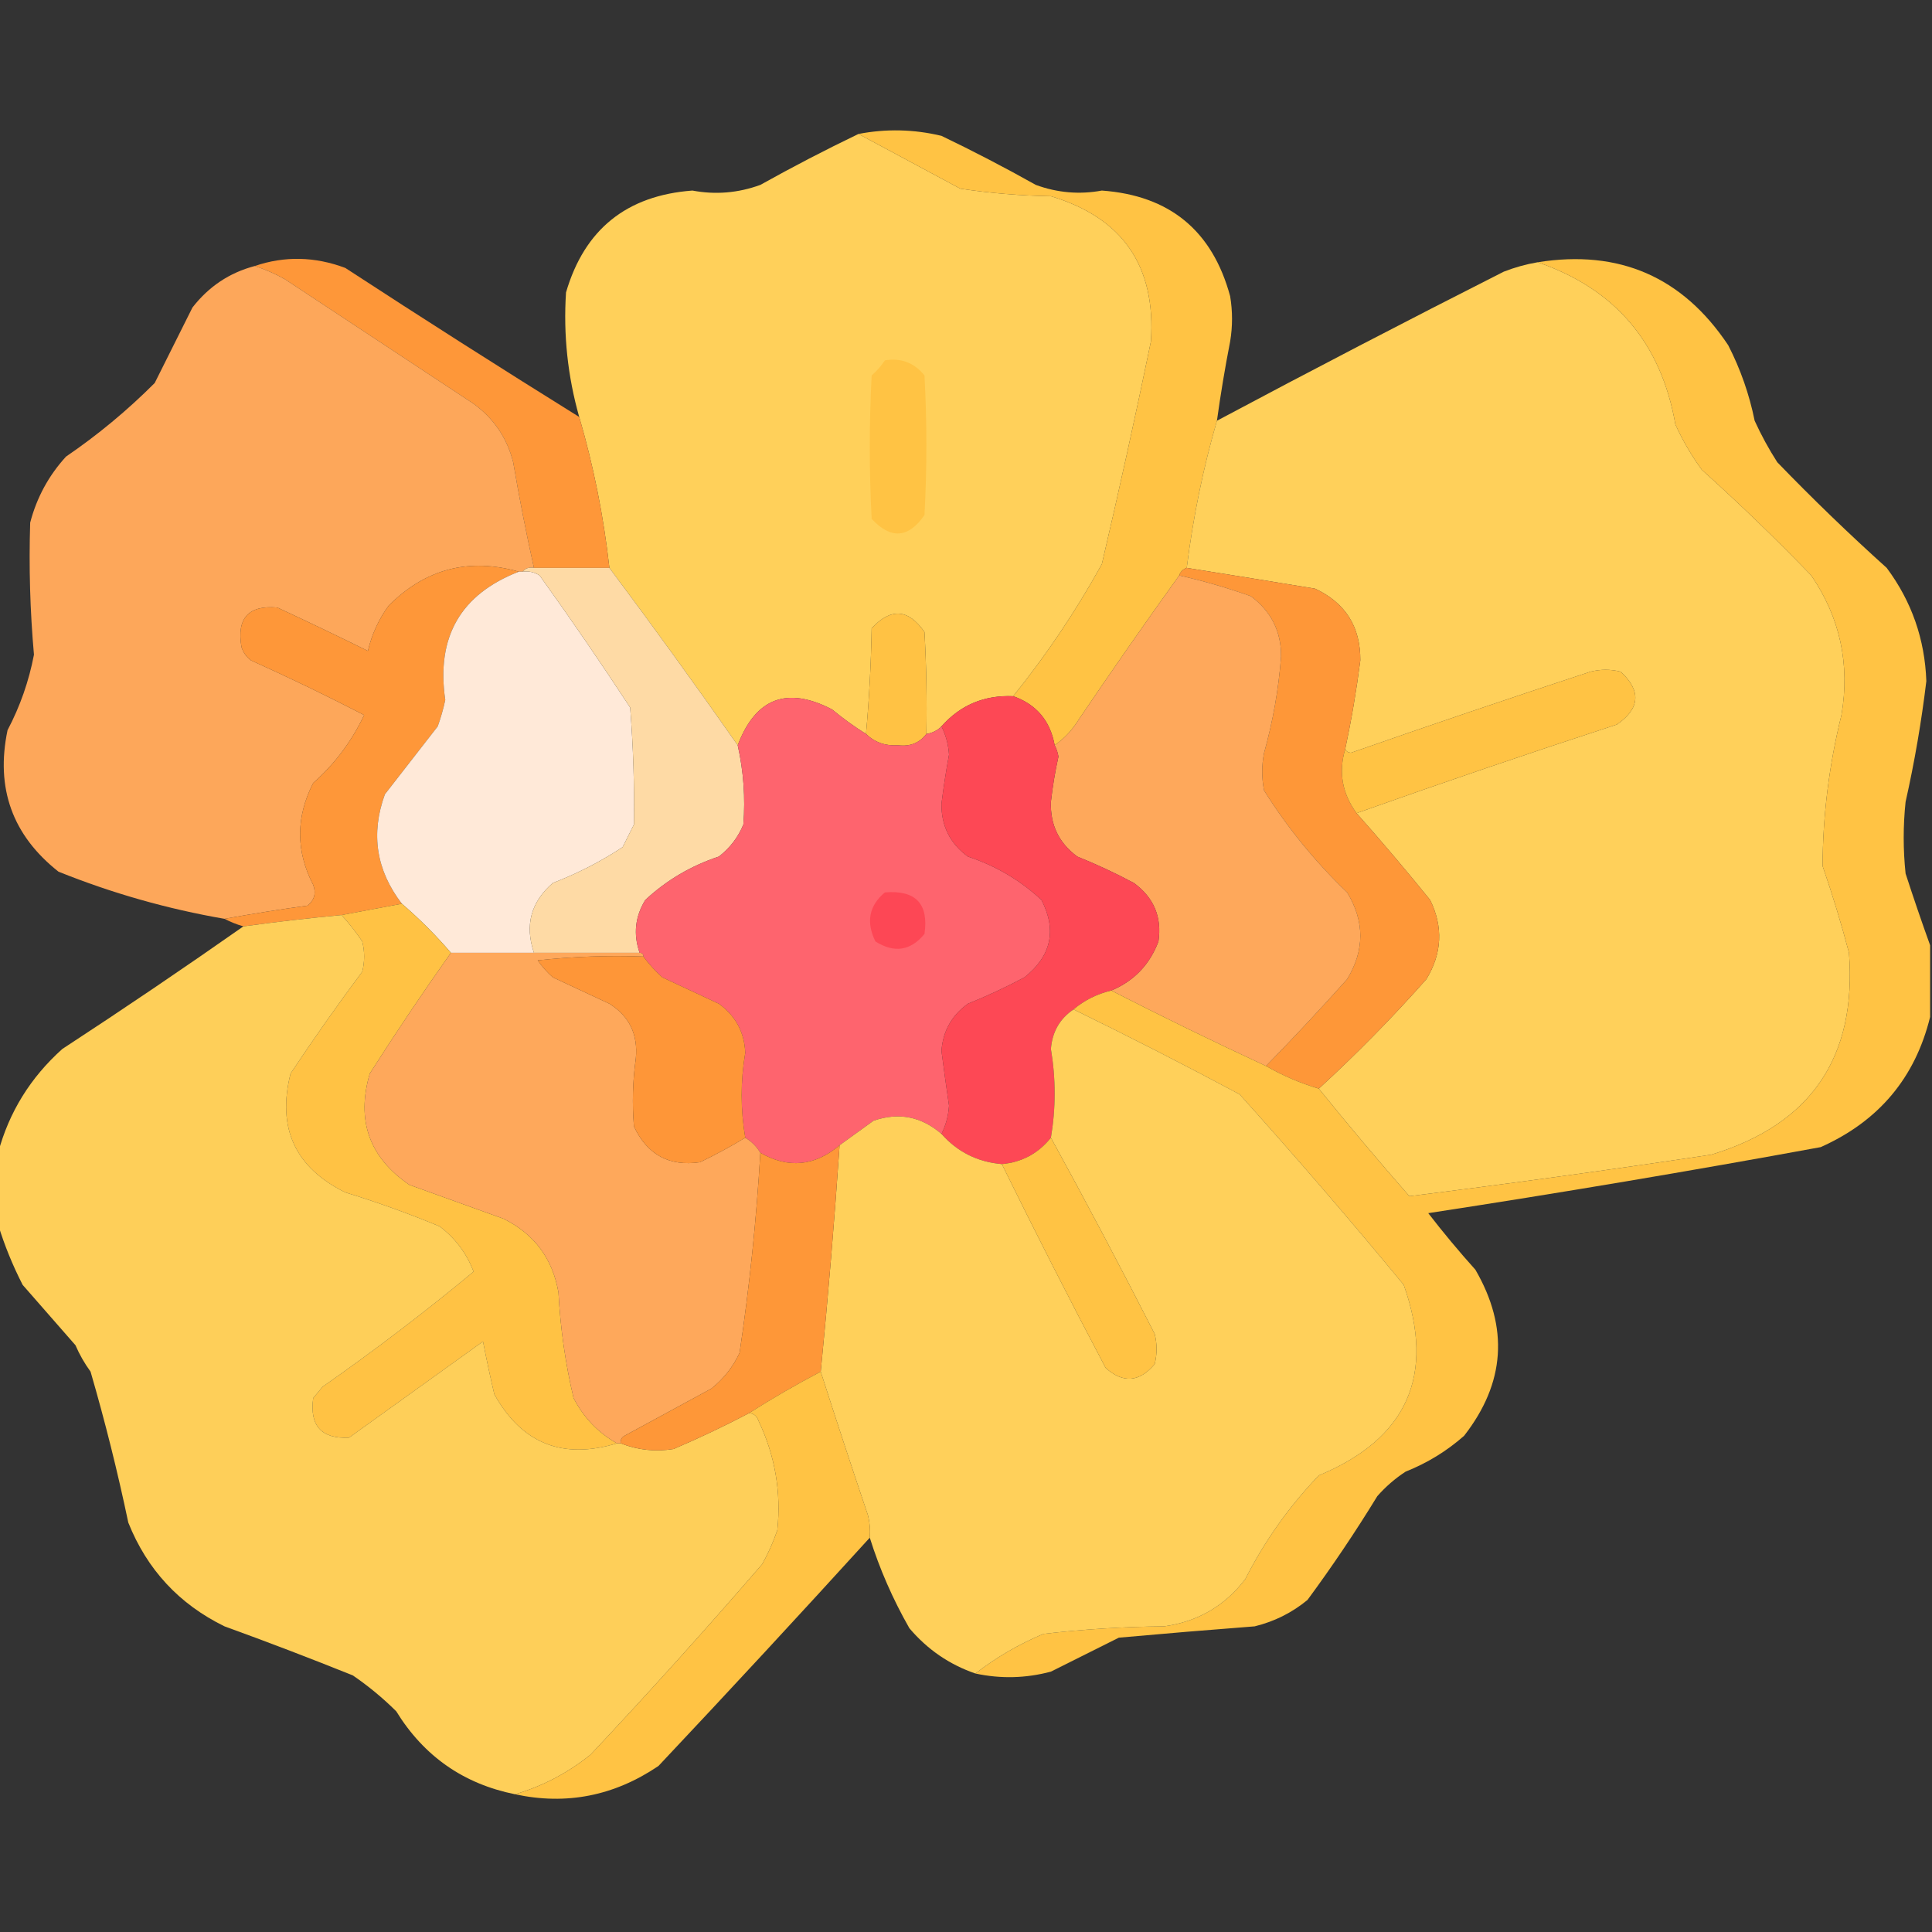 <?xml version="1.0" encoding="UTF-8"?>
<!DOCTYPE svg PUBLIC "-//W3C//DTD SVG 1.1//EN" "http://www.w3.org/Graphics/SVG/1.1/DTD/svg11.dtd">
<svg xmlns="http://www.w3.org/2000/svg" version="1.1" width="512px" height="512px" style="shape-rendering:geometricPrecision; text-rendering:geometricPrecision; image-rendering:optimizeQuality; fill-rule:evenodd; clip-rule:evenodd" xmlns:xlink="http://www.w3.org/1999/xlink">
<rect width="100%" height="100%" fill="#333333" stroke="none"/>
<g><path style="opacity:0.997" fill="#ffd05a" d="M 227.5,35.5 C 236.438,40.305 245.438,45.138 254.5,50C 262.438,51.197 270.438,51.864 278.5,52C 297.536,57.717 306.369,70.551 305,90.5C 300.923,110.219 296.589,129.886 292,149.5C 285.135,161.922 277.301,173.589 268.5,184.5C 260.82,184.178 254.487,186.845 249.5,192.5C 248.395,193.6 247.062,194.267 245.5,194.5C 245.666,185.494 245.5,176.494 245,167.5C 240.748,161.347 236.081,161.014 231,166.5C 230.83,176.009 230.33,185.342 229.5,194.5C 226.379,192.552 223.379,190.385 220.5,188C 208.577,181.807 200.243,184.974 195.5,197.5C 184.412,181.657 173.078,165.99 161.5,150.5C 159.978,136.892 157.312,123.559 153.5,110.5C 150.438,99.694 149.271,88.694 150,77.5C 154.885,60.797 166.052,51.797 183.5,50.5C 189.598,51.651 195.598,51.151 201.5,49C 210.068,44.217 218.734,39.717 227.5,35.5 Z"/></g>
<g><path style="opacity:1" fill="#ffc344" d="M 322.5,111.5 C 318.846,124.096 316.18,137.096 314.5,150.5C 313.5,150.833 312.833,151.5 312.5,152.5C 303.53,164.987 294.696,177.654 286,190.5C 284.265,193.362 282.098,195.696 279.5,197.5C 278.314,190.987 274.648,186.654 268.5,184.5C 277.301,173.589 285.135,161.922 292,149.5C 296.589,129.886 300.923,110.219 305,90.5C 306.369,70.551 297.536,57.717 278.5,52C 270.438,51.864 262.438,51.197 254.5,50C 245.438,45.138 236.438,40.305 227.5,35.5C 234.852,34.084 242.185,34.25 249.5,36C 257.959,40.063 266.293,44.397 274.5,49C 280.232,51.097 286.065,51.597 292,50.5C 309.965,51.8 321.299,61.133 326,78.5C 326.667,82.5 326.667,86.5 326,90.5C 324.637,97.479 323.47,104.479 322.5,111.5 Z"/></g>
<g><path style="opacity:1" fill="#fe9739" d="M 153.5,110.5 C 157.312,123.559 159.978,136.892 161.5,150.5C 154.833,150.5 148.167,150.5 141.5,150.5C 139.44,141.264 137.606,131.931 136,122.5C 134.368,116.07 130.868,110.903 125.5,107C 108.833,96 92.167,85 75.5,74C 72.924,72.544 70.258,71.377 67.5,70.5C 75.41,67.805 83.41,67.972 91.5,71C 112.068,84.417 132.735,97.584 153.5,110.5 Z"/></g>
<g><path style="opacity:0.999" fill="#ffd05a" d="M 407.5,69.5 C 428.05,76.562 440.217,90.895 444,112.5C 445.934,116.759 448.268,120.759 451,124.5C 460.97,133.47 470.637,142.803 480,152.5C 487.641,163.701 490.308,176.035 488,189.5C 484.736,202.676 483.069,216.009 483,229.5C 485.628,237.087 487.962,244.753 490,252.5C 492.102,280.144 479.935,297.977 453.5,306C 426.825,310 400.159,313.667 373.5,317C 365.289,307.627 357.289,298.127 349.5,288.5C 359.495,279.339 368.995,269.672 378,259.5C 382.168,252.664 382.501,245.664 379,238.5C 372.665,230.667 366.165,223 359.5,215.5C 382.28,207.406 405.28,199.573 428.5,192C 434.653,187.748 434.986,183.081 429.5,178C 426.833,177.333 424.167,177.333 421.5,178C 400.248,184.973 379.081,192.139 358,199.5C 357.235,199.43 356.735,199.097 356.5,198.5C 358.153,190.733 359.486,182.9 360.5,175C 360.55,166.099 356.55,159.765 348.5,156C 337.165,154.13 325.831,152.296 314.5,150.5C 316.18,137.096 318.846,124.096 322.5,111.5C 347.649,98.091 372.983,84.924 398.5,72C 401.432,70.855 404.432,70.022 407.5,69.5 Z"/></g>
<g><path style="opacity:0.995" fill="#fea85b" d="M 67.5,70.5 C 70.258,71.377 72.924,72.544 75.5,74C 92.167,85 108.833,96 125.5,107C 130.868,110.903 134.368,116.07 136,122.5C 137.606,131.931 139.44,141.264 141.5,150.5C 140.209,150.263 139.209,150.596 138.5,151.5C 138.167,151.5 137.833,151.5 137.5,151.5C 124.243,147.739 112.743,150.739 103,160.5C 100.356,164.122 98.523,168.122 97.5,172.5C 89.543,168.57 81.543,164.737 73.5,161C 65.839,160.33 62.673,163.83 64,171.5C 64.465,172.931 65.299,174.097 66.5,175C 76.653,179.577 86.653,184.41 96.5,189.5C 93.193,196.472 88.693,202.472 83,207.5C 78.372,216.564 78.372,225.564 83,234.5C 83.825,236.701 83.325,238.534 81.5,240C 74.12,241.005 66.786,242.172 59.5,243.5C 44.366,240.884 29.7,236.717 15.5,231C 3.286,221.363 -1.214,208.863 2,193.5C 5.328,187.183 7.661,180.516 9,173.5C 7.966,161.875 7.633,150.208 8,138.5C 9.735,131.861 12.902,126.028 17.5,121C 25.917,115.254 33.75,108.754 41,101.5C 44.333,94.833 47.667,88.167 51,81.5C 55.314,75.935 60.814,72.268 67.5,70.5 Z"/></g>
<g><path style="opacity:1" fill="#ffc344" d="M 234.5,95.5 C 238.803,94.796 242.303,96.129 245,99.5C 245.667,111.833 245.667,124.167 245,136.5C 240.748,142.653 236.081,142.986 231,137.5C 230.333,124.833 230.333,112.167 231,99.5C 232.376,98.295 233.542,96.962 234.5,95.5 Z"/></g>
<g><path style="opacity:1" fill="#fe9739" d="M 137.5,151.5 C 122.048,157.5 115.548,168.834 118,185.5C 117.489,187.878 116.822,190.212 116,192.5C 111.333,198.5 106.667,204.5 102,210.5C 98.197,220.963 99.697,230.63 106.5,239.5C 101.288,240.492 95.954,241.492 90.5,242.5C 81.81,243.313 73.143,244.313 64.5,245.5C 62.694,244.976 61.028,244.309 59.5,243.5C 66.786,242.172 74.12,241.005 81.5,240C 83.325,238.534 83.825,236.701 83,234.5C 78.372,225.564 78.372,216.564 83,207.5C 88.693,202.472 93.193,196.472 96.5,189.5C 86.653,184.41 76.653,179.577 66.5,175C 65.299,174.097 64.465,172.931 64,171.5C 62.673,163.83 65.839,160.33 73.5,161C 81.543,164.737 89.543,168.57 97.5,172.5C 98.523,168.122 100.356,164.122 103,160.5C 112.743,150.739 124.243,147.739 137.5,151.5 Z"/></g>
<g><path style="opacity:1" fill="#ffe9d8" d="M 137.5,151.5 C 137.833,151.5 138.167,151.5 138.5,151.5C 140.144,151.286 141.644,151.62 143,152.5C 151.247,163.993 159.247,175.66 167,187.5C 167.815,197.832 168.148,208.165 168,218.5C 167,220.5 166,222.5 165,224.5C 159.193,228.32 153.027,231.487 146.5,234C 140.698,239.018 139.031,245.184 141.5,252.5C 134.167,252.5 126.833,252.5 119.5,252.5C 115.5,247.833 111.167,243.5 106.5,239.5C 99.697,230.63 98.197,220.963 102,210.5C 106.667,204.5 111.333,198.5 116,192.5C 116.822,190.212 117.489,187.878 118,185.5C 115.548,168.834 122.048,157.5 137.5,151.5 Z"/></g>
<g><path style="opacity:1" fill="#fedaa5" d="M 138.5,151.5 C 139.209,150.596 140.209,150.263 141.5,150.5C 148.167,150.5 154.833,150.5 161.5,150.5C 173.078,165.99 184.412,181.657 195.5,197.5C 197.053,204.421 197.553,211.421 197,218.5C 195.6,221.902 193.433,224.736 190.5,227C 183.126,229.434 176.626,233.267 171,238.5C 168.297,242.923 167.797,247.589 169.5,252.5C 160.167,252.5 150.833,252.5 141.5,252.5C 139.031,245.184 140.698,239.018 146.5,234C 153.027,231.487 159.193,228.32 165,224.5C 166,222.5 167,220.5 168,218.5C 168.148,208.165 167.815,197.832 167,187.5C 159.247,175.66 151.247,163.993 143,152.5C 141.644,151.62 140.144,151.286 138.5,151.5 Z"/></g>
<g><path style="opacity:1" fill="#fe9738" d="M 314.5,150.5 C 325.831,152.296 337.165,154.13 348.5,156C 356.55,159.765 360.55,166.099 360.5,175C 359.486,182.9 358.153,190.733 356.5,198.5C 354.681,204.611 355.681,210.277 359.5,215.5C 366.165,223 372.665,230.667 379,238.5C 382.501,245.664 382.168,252.664 378,259.5C 368.995,269.672 359.495,279.339 349.5,288.5C 344.608,287.054 339.941,285.054 335.5,282.5C 342.828,275.004 349.995,267.338 357,259.5C 361.667,251.833 361.667,244.167 357,236.5C 348.531,228.37 341.198,219.37 335,209.5C 334.333,206.167 334.333,202.833 335,199.5C 337.339,191.15 338.839,182.65 339.5,174C 339.553,167.365 336.886,162.032 331.5,158C 325.155,155.754 318.821,153.921 312.5,152.5C 312.833,151.5 313.5,150.833 314.5,150.5 Z"/></g>
<g><path style="opacity:1" fill="#fea85b" d="M 312.5,152.5 C 318.821,153.921 325.155,155.754 331.5,158C 336.886,162.032 339.553,167.365 339.5,174C 338.839,182.65 337.339,191.15 335,199.5C 334.333,202.833 334.333,206.167 335,209.5C 341.198,219.37 348.531,228.37 357,236.5C 361.667,244.167 361.667,251.833 357,259.5C 349.995,267.338 342.828,275.004 335.5,282.5C 321.646,276.072 307.979,269.405 294.5,262.5C 300.506,259.993 304.673,255.659 307,249.5C 307.96,243.053 305.793,237.886 300.5,234C 295.62,231.393 290.62,229.06 285.5,227C 280.625,223.416 278.292,218.583 278.5,212.5C 278.951,208.463 279.617,204.463 280.5,200.5C 280.315,199.416 279.982,198.416 279.5,197.5C 282.098,195.696 284.265,193.362 286,190.5C 294.696,177.654 303.53,164.987 312.5,152.5 Z"/></g>
<g><path style="opacity:1" fill="#ffc244" d="M 245.5,194.5 C 243.668,196.894 241.168,197.894 238,197.5C 234.642,197.727 231.809,196.727 229.5,194.5C 230.33,185.342 230.83,176.009 231,166.5C 236.081,161.014 240.748,161.347 245,167.5C 245.5,176.494 245.666,185.494 245.5,194.5 Z"/></g>
<g><path style="opacity:1" fill="#ffc344" d="M 359.5,215.5 C 355.681,210.277 354.681,204.611 356.5,198.5C 356.735,199.097 357.235,199.43 358,199.5C 379.081,192.139 400.248,184.973 421.5,178C 424.167,177.333 426.833,177.333 429.5,178C 434.986,183.081 434.653,187.748 428.5,192C 405.28,199.573 382.28,207.406 359.5,215.5 Z"/></g>
<g><path style="opacity:1" fill="#fe646e" d="M 229.5,194.5 C 231.809,196.727 234.642,197.727 238,197.5C 241.168,197.894 243.668,196.894 245.5,194.5C 247.062,194.267 248.395,193.6 249.5,192.5C 250.665,194.835 251.332,197.335 251.5,200C 250.704,204.314 250.037,208.648 249.5,213C 249.436,218.872 251.769,223.538 256.5,227C 263.874,229.434 270.374,233.267 276,238.5C 280.112,246.511 278.612,253.344 271.5,259C 266.62,261.607 261.62,263.94 256.5,266C 252.205,269.092 249.871,273.259 249.5,278.5C 250.12,283.34 250.787,288.173 251.5,293C 251.332,295.665 250.665,298.165 249.5,300.5C 244.154,295.883 238.154,294.716 231.5,297C 228.471,299.176 225.471,301.343 222.5,303.5C 215.904,309.064 208.904,309.73 201.5,305.5C 200.5,303.833 199.167,302.5 197.5,301.5C 196.231,294.019 196.231,286.519 197.5,279C 197.277,273.555 194.943,269.221 190.5,266C 185.5,263.667 180.5,261.333 175.5,259C 173.627,257.296 171.96,255.463 170.5,253.5C 170.5,252.833 170.167,252.5 169.5,252.5C 167.797,247.589 168.297,242.923 171,238.5C 176.626,233.267 183.126,229.434 190.5,227C 193.433,224.736 195.6,221.902 197,218.5C 197.553,211.421 197.053,204.421 195.5,197.5C 200.243,184.974 208.577,181.807 220.5,188C 223.379,190.385 226.379,192.552 229.5,194.5 Z"/></g>
<g><path style="opacity:1" fill="#fd4855" d="M 268.5,184.5 C 274.648,186.654 278.314,190.987 279.5,197.5C 279.982,198.416 280.315,199.416 280.5,200.5C 279.617,204.463 278.951,208.463 278.5,212.5C 278.292,218.583 280.625,223.416 285.5,227C 290.62,229.06 295.62,231.393 300.5,234C 305.793,237.886 307.96,243.053 307,249.5C 304.673,255.659 300.506,259.993 294.5,262.5C 290.701,263.421 287.368,265.088 284.5,267.5C 280.845,269.969 278.845,273.469 278.5,278C 279.818,285.857 279.818,293.69 278.5,301.5C 275.164,305.668 270.831,308.001 265.5,308.5C 259.057,307.945 253.723,305.278 249.5,300.5C 250.665,298.165 251.332,295.665 251.5,293C 250.787,288.173 250.12,283.34 249.5,278.5C 249.871,273.259 252.205,269.092 256.5,266C 261.62,263.94 266.62,261.607 271.5,259C 278.612,253.344 280.112,246.511 276,238.5C 270.374,233.267 263.874,229.434 256.5,227C 251.769,223.538 249.436,218.872 249.5,213C 250.037,208.648 250.704,204.314 251.5,200C 251.332,197.335 250.665,194.835 249.5,192.5C 254.487,186.845 260.82,184.178 268.5,184.5 Z"/></g>
<g><path style="opacity:1" fill="#fd4755" d="M 234.5,236.5 C 242.656,235.821 246.156,239.488 245,247.5C 241.339,251.976 237.006,252.643 232,249.5C 229.467,244.351 230.3,240.018 234.5,236.5 Z"/></g>
<g><path style="opacity:1" fill="#ffc244" d="M 106.5,239.5 C 111.167,243.5 115.5,247.833 119.5,252.5C 112.106,262.937 104.939,273.604 98,284.5C 94.36,296.916 97.86,306.75 108.5,314C 116.833,317 125.167,320 133.5,323C 141.612,327.054 146.445,333.554 148,342.5C 148.497,351.976 149.83,361.309 152,370.5C 154.691,375.689 158.524,379.689 163.5,382.5C 149.113,386.885 138.279,382.552 131,369.5C 129.908,364.86 128.908,360.193 128,355.5C 116.167,364 104.333,372.5 92.5,381C 85.179,381.343 82.012,377.843 83,370.5C 83.833,369.5 84.667,368.5 85.5,367.5C 99.319,357.832 112.652,347.666 125.5,337C 123.669,332.163 120.669,328.163 116.5,325C 108.319,321.606 99.986,318.606 91.5,316C 78.196,309.428 73.363,298.928 77,284.5C 83.087,275.325 89.421,266.325 96,257.5C 96.667,254.833 96.667,252.167 96,249.5C 94.334,247.004 92.5,244.671 90.5,242.5C 95.954,241.492 101.288,240.492 106.5,239.5 Z"/></g>
<g><path style="opacity:0.994" fill="#ffd05a" d="M 90.5,242.5 C 92.5,244.671 94.334,247.004 96,249.5C 96.667,252.167 96.667,254.833 96,257.5C 89.421,266.325 83.087,275.325 77,284.5C 73.363,298.928 78.196,309.428 91.5,316C 99.986,318.606 108.319,321.606 116.5,325C 120.669,328.163 123.669,332.163 125.5,337C 112.652,347.666 99.319,357.832 85.5,367.5C 84.667,368.5 83.833,369.5 83,370.5C 82.012,377.843 85.179,381.343 92.5,381C 104.333,372.5 116.167,364 128,355.5C 128.908,360.193 129.908,364.86 131,369.5C 138.279,382.552 149.113,386.885 163.5,382.5C 163.833,382.5 164.167,382.5 164.5,382.5C 168.998,384.277 173.665,384.777 178.5,384C 185.283,381.109 191.95,377.942 198.5,374.5C 199.75,374.577 200.583,375.244 201,376.5C 205.392,385.725 207.058,395.392 206,405.5C 204.941,408.618 203.608,411.618 202,414.5C 187.203,431.632 172.037,448.465 156.5,465C 150.466,469.849 143.799,473.349 136.5,475.5C 122.842,472.749 112.342,465.416 105,453.5C 101.443,449.975 97.61,446.809 93.5,444C 82.245,439.47 70.912,435.137 59.5,431C 47.473,425.118 38.973,415.951 34,403.5C 31.172,390.019 27.838,376.686 24,363.5C 22.414,361.33 21.08,358.996 20,356.5C 15.333,351.167 10.667,345.833 6,340.5C 3.311,335.24 1.144,329.906 -0.5,324.5C -0.5,318.167 -0.5,311.833 -0.5,305.5C 2.392,294.742 8.059,285.575 16.5,278C 32.739,267.391 48.739,256.558 64.5,245.5C 73.143,244.313 81.81,243.313 90.5,242.5 Z"/></g>
<g><path style="opacity:1" fill="#fea85b" d="M 119.5,252.5 C 126.833,252.5 134.167,252.5 141.5,252.5C 150.833,252.5 160.167,252.5 169.5,252.5C 170.167,252.5 170.5,252.833 170.5,253.5C 161.143,253.168 151.81,253.502 142.5,254.5C 143.648,256.149 144.981,257.649 146.5,259C 151.5,261.333 156.5,263.667 161.5,266C 166.781,269.311 169.114,274.144 168.5,280.5C 167.667,286.491 167.5,292.491 168,298.5C 171.506,306.015 177.339,309.182 185.5,308C 189.64,306.011 193.64,303.844 197.5,301.5C 199.167,302.5 200.5,303.833 201.5,305.5C 200.458,323.256 198.624,340.923 196,358.5C 194.262,362.241 191.762,365.408 188.5,368C 180.833,372.167 173.167,376.333 165.5,380.5C 164.702,380.957 164.369,381.624 164.5,382.5C 164.167,382.5 163.833,382.5 163.5,382.5C 158.524,379.689 154.691,375.689 152,370.5C 149.83,361.309 148.497,351.976 148,342.5C 146.445,333.554 141.612,327.054 133.5,323C 125.167,320 116.833,317 108.5,314C 97.86,306.75 94.36,296.916 98,284.5C 104.939,273.604 112.106,262.937 119.5,252.5 Z"/></g>
<g><path style="opacity:1" fill="#fe9638" d="M 170.5,253.5 C 171.96,255.463 173.627,257.296 175.5,259C 180.5,261.333 185.5,263.667 190.5,266C 194.943,269.221 197.277,273.555 197.5,279C 196.231,286.519 196.231,294.019 197.5,301.5C 193.64,303.844 189.64,306.011 185.5,308C 177.339,309.182 171.506,306.015 168,298.5C 167.5,292.491 167.667,286.491 168.5,280.5C 169.114,274.144 166.781,269.311 161.5,266C 156.5,263.667 151.5,261.333 146.5,259C 144.981,257.649 143.648,256.149 142.5,254.5C 151.81,253.502 161.143,253.168 170.5,253.5 Z"/></g>
<g><path style="opacity:1" fill="#ffc344" d="M 511.5,250.5 C 511.5,256.833 511.5,263.167 511.5,269.5C 507.539,285.641 497.872,297.141 482.5,304C 447.929,310.344 413.262,316.177 378.5,321.5C 382.478,326.646 386.645,331.646 391,336.5C 399.902,351.85 398.902,366.517 388,380.5C 383.418,384.545 378.251,387.711 372.5,390C 369.72,391.812 367.22,393.979 365,396.5C 359.225,405.94 353.058,415.106 346.5,424C 342.391,427.388 337.725,429.721 332.5,431C 320.478,431.92 308.478,432.92 296.5,434C 290.5,437 284.5,440 278.5,443C 271.864,444.77 265.198,444.937 258.5,443.5C 263.904,439.287 269.904,435.787 276.5,433C 287.109,431.763 297.775,431.097 308.5,431C 317.394,429.767 324.56,425.6 330,418.5C 335.149,408.367 341.649,399.201 349.5,391C 372.96,381.249 380.46,364.416 372,340.5C 357.874,323.372 343.374,306.538 328.5,290C 313.929,282.215 299.262,274.715 284.5,267.5C 287.368,265.088 290.701,263.421 294.5,262.5C 307.979,269.405 321.646,276.072 335.5,282.5C 339.941,285.054 344.608,287.054 349.5,288.5C 357.289,298.127 365.289,307.627 373.5,317C 400.159,313.667 426.825,310 453.5,306C 479.935,297.977 492.102,280.144 490,252.5C 487.962,244.753 485.628,237.087 483,229.5C 483.069,216.009 484.736,202.676 488,189.5C 490.308,176.035 487.641,163.701 480,152.5C 470.637,142.803 460.97,133.47 451,124.5C 448.268,120.759 445.934,116.759 444,112.5C 440.217,90.895 428.05,76.562 407.5,69.5C 429.1,66.053 445.933,73.386 458,91.5C 461.252,97.836 463.585,104.503 465,111.5C 466.746,115.327 468.746,118.993 471,122.5C 480.363,132.197 490.03,141.53 500,150.5C 506.6,159.376 510.1,169.376 510.5,180.5C 509.207,191.257 507.374,201.924 505,212.5C 504.333,218.833 504.333,225.167 505,231.5C 507.1,237.968 509.266,244.302 511.5,250.5 Z"/></g>
<g><path style="opacity:0.999" fill="#ffd05a" d="M 284.5,267.5 C 299.262,274.715 313.929,282.215 328.5,290C 343.374,306.538 357.874,323.372 372,340.5C 380.46,364.416 372.96,381.249 349.5,391C 341.649,399.201 335.149,408.367 330,418.5C 324.56,425.6 317.394,429.767 308.5,431C 297.775,431.097 287.109,431.763 276.5,433C 269.904,435.787 263.904,439.287 258.5,443.5C 251.601,441.128 245.768,437.128 241,431.5C 236.609,423.805 233.109,415.805 230.5,407.5C 230.662,405.473 230.495,403.473 230,401.5C 225.727,388.847 221.56,376.18 217.5,363.5C 219.472,343.525 221.139,323.525 222.5,303.5C 225.471,301.343 228.471,299.176 231.5,297C 238.154,294.716 244.154,295.883 249.5,300.5C 253.723,305.278 259.057,307.945 265.5,308.5C 274.385,326.603 283.552,344.603 293,362.5C 297.625,366.646 301.959,366.313 306,361.5C 306.667,358.833 306.667,356.167 306,353.5C 297.059,335.947 287.892,318.614 278.5,301.5C 279.818,293.69 279.818,285.857 278.5,278C 278.845,273.469 280.845,269.969 284.5,267.5 Z"/></g>
<g><path style="opacity:1" fill="#ffc344" d="M 278.5,301.5 C 287.892,318.614 297.059,335.947 306,353.5C 306.667,356.167 306.667,358.833 306,361.5C 301.959,366.313 297.625,366.646 293,362.5C 283.552,344.603 274.385,326.603 265.5,308.5C 270.831,308.001 275.164,305.668 278.5,301.5 Z"/></g>
<g><path style="opacity:1" fill="#fe9738" d="M 222.5,303.5 C 221.139,323.525 219.472,343.525 217.5,363.5C 210.968,366.929 204.634,370.596 198.5,374.5C 191.95,377.942 185.283,381.109 178.5,384C 173.665,384.777 168.998,384.277 164.5,382.5C 164.369,381.624 164.702,380.957 165.5,380.5C 173.167,376.333 180.833,372.167 188.5,368C 191.762,365.408 194.262,362.241 196,358.5C 198.624,340.923 200.458,323.256 201.5,305.5C 208.904,309.73 215.904,309.064 222.5,303.5 Z"/></g>
<g><path style="opacity:1" fill="#ffc344" d="M 217.5,363.5 C 221.56,376.18 225.727,388.847 230,401.5C 230.495,403.473 230.662,405.473 230.5,407.5C 212.039,427.797 193.372,447.963 174.5,468C 162.776,475.937 150.109,478.437 136.5,475.5C 143.799,473.349 150.466,469.849 156.5,465C 172.037,448.465 187.203,431.632 202,414.5C 203.608,411.618 204.941,408.618 206,405.5C 207.058,395.392 205.392,385.725 201,376.5C 200.583,375.244 199.75,374.577 198.5,374.5C 204.634,370.596 210.968,366.929 217.5,363.5 Z"/></g>
</svg>
